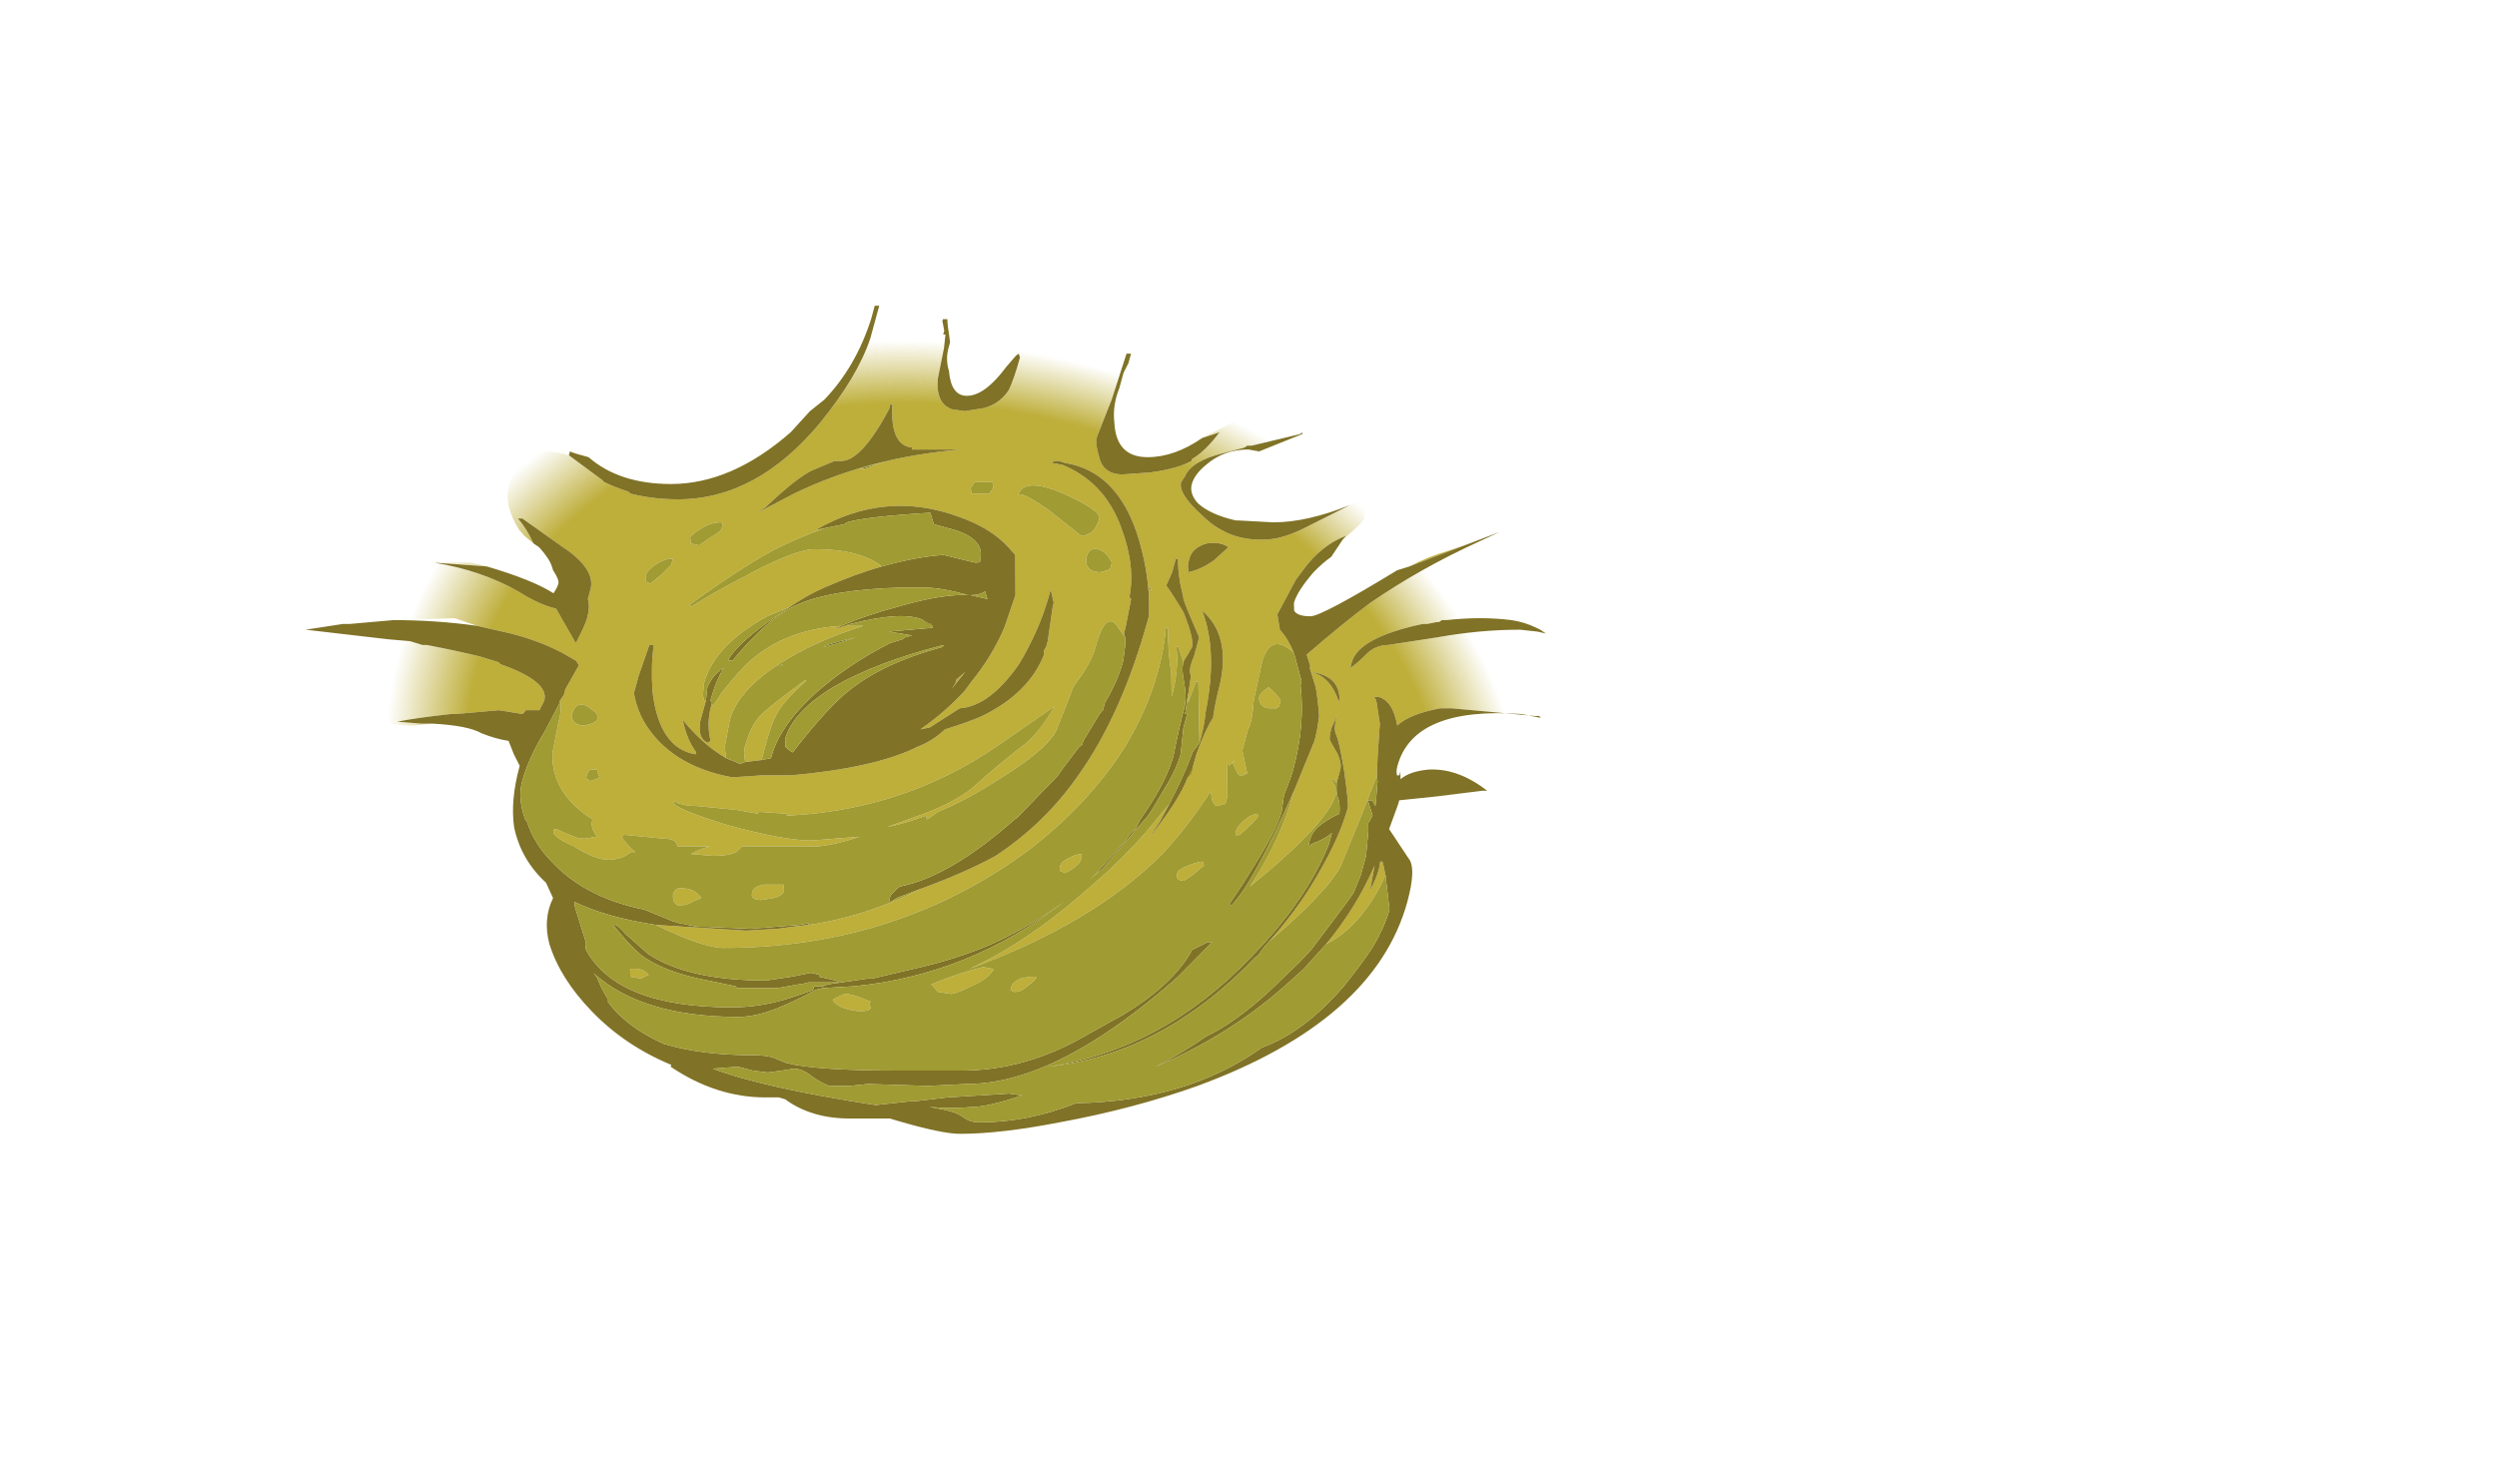 <?xml version="1.0" encoding="UTF-8" standalone="no"?>
<svg xmlns:ffdec="https://www.free-decompiler.com/flash" xmlns:xlink="http://www.w3.org/1999/xlink" ffdec:objectType="frame" height="231.4px" width="389.3px" xmlns="http://www.w3.org/2000/svg">
  <g transform="matrix(1.0, 0.0, 0.0, 1.0, 169.1, 144.75)">
    <use ffdec:characterId="6" ffdec:characterName="a_CocoonWall" height="158.55" transform="matrix(1.0, 0.0, -0.234, 0.854, -105.899, -103.353)" width="197.4" xlink:href="#sprite0"/>
  </g>
  <defs>
    <g id="sprite0" transform="matrix(1.0, 0.0, 0.0, 1.0, 93.45, 72.8)">
      <use ffdec:characterId="5" height="22.65" transform="matrix(7.0, 0.0, 0.0, 7.0, -93.45, -72.8)" width="28.2" xlink:href="#shape0"/>
    </g>
    <g id="shape0" transform="matrix(1.0, 0.0, 0.0, 1.0, 13.35, 10.4)">
      <path d="M1.45 0.4 L1.6 0.2 1.4 0.65 1.45 0.5 1.45 0.4" fill="#c0a843" fill-rule="evenodd" stroke="none"/>
      <path d="M5.2 -1.95 L5.2 -2.0 5.25 -1.95 5.2 -1.95 M-2.0 -5.1 L-1.4 -5.3 -1.45 -5.3 Q-1.85 -5.1 -1.9 -5.1 L-2.0 -5.1 M-1.7 -0.45 L-1.65 -0.5 Q-1.4 -0.6 -1.05 -0.7 L-1.4 -0.55 -1.7 -0.45 M-2.6 0.05 L-2.5 0.0 -2.55 0.05 -2.6 0.05" fill="#6f7124" fill-rule="evenodd" stroke="none"/>
      <path d="M10.85 -2.55 Q11.2 -2.8 11.6 -2.95 L11.95 -3.1 10.85 -2.55" fill="#beae3a" fill-rule="evenodd" stroke="none"/>
      <path d="M-1.0 -9.0 L-1.05 -9.0 -1.05 -8.95 -0.95 -8.7 -0.95 -8.6 -0.9 -8.6 -0.85 -8.25 -0.8 -7.45 Q-0.7 -6.8 -0.3 -6.65 L0.0 -6.6 0.25 -6.65 Q0.7 -6.7 0.85 -7.15 0.9 -7.45 0.9 -8.0 L0.85 -8.1 0.8 -8.05 Q0.95 -8.45 0.95 -8.65 L0.9 -8.8 Q1.3 -9.35 1.75 -9.55 2.4 -9.8 2.8 -9.35 3.2 -8.95 3.25 -8.1 L3.2 -6.9 3.1 -5.95 3.1 -5.85 Q3.15 -5.65 3.25 -5.45 3.45 -4.95 3.9 -4.95 L4.5 -5.0 Q5.1 -5.1 5.35 -5.3 L5.35 -5.35 Q5.6 -5.55 5.8 -6.05 5.7 -6.0 5.45 -5.9 L5.6 -6.0 5.95 -6.25 Q6.85 -6.95 7.25 -6.9 7.9 -7.5 7.9 -6.55 7.9 -6.3 7.6 -6.0 L6.6 -5.7 6.5 -5.7 6.45 -5.65 6.0 -5.5 Q5.35 -5.3 5.3 -4.9 L5.25 -4.75 Q5.25 -4.45 5.9 -3.9 6.6 -3.25 7.35 -3.25 L7.45 -3.25 Q7.8 -3.25 8.2 -3.5 L9.15 -4.15 9.3 -4.25 Q9.55 -4.15 9.55 -3.8 9.55 -3.7 9.2 -3.25 L9.25 -3.35 Q8.75 -3.1 8.5 -2.45 L8.4 -2.2 8.2 -1.3 8.35 -0.9 Q8.6 -0.65 8.8 -0.3 8.15 -0.85 8.15 -0.05 L8.2 0.95 Q8.3 1.5 8.25 1.7 L8.25 2.25 8.5 2.85 8.45 2.85 Q8.5 2.9 8.35 2.9 8.3 2.9 8.1 2.55 L8.15 2.5 8.05 2.65 8.0 2.55 8.0 2.6 8.05 2.85 8.2 3.45 8.2 3.65 8.15 3.65 8.05 3.7 Q7.9 3.7 7.8 3.3 7.5 4.25 7.1 4.95 6.0 6.75 3.5 7.95 4.65 7.25 5.7 5.8 6.4 4.9 6.85 3.85 L6.95 3.65 6.85 4.1 6.7 4.55 Q7.15 3.55 7.2 2.95 L7.25 2.7 7.25 2.35 Q7.3 1.7 7.4 1.4 7.35 0.95 7.35 0.55 7.3 -0.75 6.5 -1.4 7.1 -0.35 7.2 1.25 7.25 1.6 7.25 1.9 L7.25 2.05 6.85 0.45 6.8 0.45 6.75 1.0 6.7 0.75 6.65 0.3 Q6.55 0.15 6.6 -0.2 L6.6 -0.7 6.3 -1.2 Q6.0 -1.7 6.0 -1.75 L5.85 -2.1 Q5.7 -2.5 5.65 -2.75 L5.6 -2.75 5.6 -2.4 5.55 -2.05 Q5.65 -1.95 6.1 -1.35 6.5 -0.65 6.5 -0.45 L6.45 -0.25 Q6.4 -0.1 6.4 -0.05 L6.2 -0.45 6.15 -0.45 Q6.35 0.15 6.35 0.85 L6.2 0.25 Q5.95 -0.45 5.85 -0.95 L5.8 -0.95 Q6.05 0.65 5.6 2.2 5.15 3.65 4.1 4.85 1.75 7.4 -2.1 7.4 -2.55 7.4 -3.75 6.8 L-1.7 6.95 -1.0 6.9 -0.7 6.85 Q0.7 6.7 1.95 5.85 2.8 5.45 3.4 5.0 4.3 4.15 4.75 2.9 5.35 1.3 5.35 -1.2 L5.35 -1.25 Q5.2 -2.05 4.8 -2.95 3.9 -5.0 2.55 -5.25 L2.4 -5.3 2.3 -5.3 2.25 -5.25 2.5 -5.2 Q3.55 -4.75 4.2 -3.55 4.75 -2.55 4.8 -1.75 L4.85 -1.7 4.9 -0.95 4.9 -0.8 4.95 -0.7 4.7 -1.0 Q4.35 -1.4 4.35 -0.45 4.35 -0.05 4.15 0.45 L4.1 0.6 4.0 1.6 Q4.0 2.15 2.95 3.05 2.4 3.55 1.85 3.85 L1.65 4.05 1.6 3.95 Q1.2 4.15 0.8 4.25 L1.55 3.9 Q2.15 3.6 2.45 3.25 2.95 2.55 3.4 2.05 3.65 1.7 3.8 1.1 L2.85 2.05 Q2.3 2.6 1.75 2.95 0.35 3.85 -1.5 3.95 L-1.5 3.9 -2.15 3.85 -2.15 3.9 -2.65 3.8 -3.55 3.7 Q-3.85 3.7 -4.05 3.6 L-4.05 3.55 -4.1 3.6 Q-4.1 3.75 -2.75 4.2 -1.4 4.6 -0.8 4.6 L0.25 4.5 Q-0.2 4.7 -0.6 4.75 L-2.3 4.75 -2.4 4.9 Q-2.55 5.0 -2.9 5.0 L-3.4 4.95 Q-3.2 4.8 -3.0 4.75 L-3.75 4.75 Q-3.8 4.55 -4.1 4.55 L-5.0 4.45 -5.05 4.5 Q-4.85 4.75 -4.65 4.9 L-4.75 4.9 Q-4.9 5.1 -5.2 5.1 -5.5 5.1 -6.05 4.75 -6.6 4.5 -6.6 4.35 L-6.6 4.3 -6.55 4.3 Q-6.35 4.4 -6.1 4.5 -6.0 4.55 -5.85 4.55 L-5.6 4.5 Q-5.8 4.25 -5.8 4.1 L-5.8 4.05 Q-6.9 3.35 -7.1 2.3 L-7.15 1.55 Q-7.15 1.15 -7.25 0.95 L-7.2 0.8 -7.2 0.65 -7.05 0.05 Q-7.05 0.0 -7.15 -0.1 L-7.5 -0.3 Q-8.05 -0.6 -8.75 -0.8 L-9.55 -1.0 -10.1 -1.2 -11.45 -1.15 -12.4 -1.05 -12.55 -1.05 -12.75 -1.05 Q-13.1 -1.05 -13.15 -1.25 L-13.2 -1.5 Q-13.2 -2.05 -12.6 -2.4 -12.05 -2.7 -11.15 -2.7 L-10.15 -2.65 -10.1 -2.65 -9.7 -2.55 -10.9 -2.65 Q-9.8 -2.45 -8.85 -1.9 -8.3 -1.55 -7.9 -1.45 L-7.25 -0.55 Q-7.15 -1.0 -7.15 -1.2 -7.15 -1.5 -7.25 -1.7 L-7.25 -1.95 Q-7.25 -2.4 -7.9 -2.9 L-9.2 -3.8 -9.3 -3.8 Q-9.05 -3.55 -8.8 -3.15 L-9.05 -3.35 -9.2 -3.5 Q-9.7 -4.15 -9.7 -4.65 -9.7 -5.5 -9.1 -5.55 -8.85 -5.55 -8.55 -5.45 L-7.65 -4.8 -7.6 -4.75 Q-7.3 -4.6 -7.0 -4.5 L-6.95 -4.45 Q-6.4 -4.3 -5.85 -4.3 -4.1 -4.3 -3.15 -6.3 -2.6 -7.5 -2.55 -8.5 L-2.55 -8.75 Q-2.55 -9.15 -2.55 -9.35 L-2.65 -9.35 -2.65 -9.0 -2.75 -9.4 Q-2.75 -9.9 -2.6 -10.1 -2.45 -10.6 -1.85 -10.2 -1.55 -10.05 -1.3 -9.75 -1.05 -9.45 -1.05 -9.25 L-1.0 -9.0 M2.7 -4.45 Q1.7 -4.9 1.7 -4.4 1.7 -4.55 2.5 -4.0 L3.35 -3.35 Q3.5 -3.35 3.6 -3.5 3.65 -3.65 3.65 -3.8 3.65 -4.0 2.7 -4.45 M1.05 -4.75 Q0.8 -4.75 0.65 -4.75 L0.6 -4.6 0.65 -4.45 1.05 -4.45 1.1 -4.6 1.05 -4.75 M-3.2 2.45 Q-3.8 2.1 -4.4 1.45 -4.2 1.95 -3.9 2.3 L-3.9 2.35 Q-4.75 2.2 -5.25 0.7 -5.45 0.0 -5.5 -0.5 L-5.6 -0.5 -5.65 0.3 -5.65 0.75 Q-5.5 1.15 -5.25 1.5 -4.4 2.65 -2.95 2.95 L-2.3 2.9 -1.65 2.9 Q0.2 2.7 1.0 2.15 1.3 2.0 1.5 1.7 2.0 1.5 2.25 1.35 3.15 0.75 3.25 -0.25 3.2 -0.35 3.25 -0.45 L3.25 -0.6 3.15 -1.5 3.15 -1.6 3.0 -1.95 3.0 -1.8 Q3.0 -0.9 2.75 0.0 2.35 1.1 1.7 1.15 L1.15 1.65 0.95 1.7 Q1.4 1.25 1.7 0.7 L1.8 0.45 Q2.1 -0.2 2.2 -0.95 L2.25 -1.8 2.0 -2.85 1.8 -3.05 Q1.3 -3.55 0.5 -3.85 -1.3 -4.55 -2.6 -3.5 L-2.4 -3.55 Q-2.95 -3.3 -3.45 -2.95 -4.1 -2.45 -4.95 -1.55 L-4.9 -1.5 Q-4.45 -1.9 -3.95 -2.25 -2.95 -3.0 -2.5 -3.0 -1.5 -3.0 -0.9 -2.55 -1.45 -2.35 -2.05 -2.0 -2.4 -1.8 -2.75 -1.45 L-2.7 -1.5 -3.15 -1.25 Q-4.15 -0.5 -4.15 0.5 L-4.1 0.8 Q-4.05 0.95 -4.0 1.0 L-4.0 1.5 Q-3.95 1.95 -3.7 2.05 L-3.65 2.0 Q-3.85 1.55 -3.85 1.1 -3.8 1.1 -3.7 0.75 -3.5 0.3 -3.35 0.05 -2.75 -0.9 -1.45 -1.0 L-1.6 -0.9 -1.25 -1.05 -1.4 -1.0 -0.95 -1.0 Q-1.95 -0.6 -2.6 0.0 -3.35 0.7 -3.35 1.45 L-3.3 2.15 -3.2 2.45 M-2.4 2.5 L-2.75 2.55 Q-2.85 2.3 -2.85 2.15 -2.85 1.6 -2.7 1.35 -2.6 1.15 -1.9 0.4 L-1.9 0.45 Q-2.3 1.0 -2.35 1.35 -2.4 1.5 -2.4 2.1 L-2.4 2.5 M5.2 -1.95 L5.25 -1.95 5.2 -2.0 5.2 -1.95 M4.0 -2.4 L4.15 -2.45 4.2 -2.5 4.2 -2.65 Q4.0 -2.95 3.8 -3.0 3.6 -3.05 3.6 -2.8 3.6 -2.7 3.65 -2.6 3.75 -2.4 4.0 -2.4 M6.2 -3.15 Q5.9 -3.05 5.9 -2.75 5.9 -2.55 5.95 -2.45 L5.95 -2.4 Q6.2 -2.45 6.45 -2.7 L6.7 -3.05 Q6.5 -3.2 6.2 -3.15 M12.25 -3.2 Q13.0 -3.45 13.55 -3.3 14.4 -3.15 14.4 -2.0 14.4 -1.7 14.15 -1.45 13.9 -1.2 13.45 -1.15 12.75 -1.25 12.0 -1.15 L11.9 -1.15 11.85 -1.1 11.8 -1.1 11.6 -1.05 11.5 -1.05 Q10.15 -0.7 10.15 -0.05 10.15 0.15 10.15 0.1 L10.2 0.05 Q10.3 -0.05 10.45 -0.3 10.6 -0.5 10.85 -0.5 L11.9 -0.7 Q12.8 -0.9 13.7 -0.9 14.2 -0.6 14.5 -0.25 14.85 0.2 14.85 0.65 14.85 1.05 14.8 1.15 14.75 1.3 14.65 1.35 L14.55 1.35 12.65 1.15 12.4 1.15 Q11.75 1.3 11.55 1.6 11.3 0.95 10.95 0.85 L10.85 0.85 10.9 0.9 10.95 1.0 11.15 1.55 11.3 2.4 11.4 2.9 11.3 3.95 11.15 5.25 Q11.05 5.8 10.3 6.85 L10.0 7.25 9.95 7.35 Q10.45 6.45 10.7 5.45 10.95 4.5 10.95 3.75 10.95 3.65 10.65 2.8 10.35 2.0 10.25 1.85 10.15 1.7 10.15 1.4 L10.15 1.35 10.1 1.65 Q10.1 1.95 10.15 2.0 L10.4 2.35 Q10.55 2.6 10.55 2.75 10.55 2.95 10.55 3.1 L10.45 3.0 10.4 3.0 10.55 3.2 10.6 3.4 Q10.6 4.15 9.25 5.8 9.65 4.6 9.65 3.35 L9.65 3.3 9.8 2.0 Q9.8 1.7 9.75 1.35 9.65 1.0 9.5 0.6 L9.3 0.2 Q9.65 0.3 9.9 0.65 10.05 0.85 10.1 1.0 L10.1 0.9 Q9.95 0.3 9.3 0.2 L9.25 0.1 9.25 0.05 9.1 -0.25 Q9.7 -1.05 10.2 -1.6 11.1 -2.5 12.25 -3.2 M-9.95 1.55 L-10.35 1.6 Q-11.4 1.6 -11.65 0.9 -11.8 0.5 -11.75 0.15 -11.75 -0.35 -11.45 -0.65 L-10.95 -0.6 -10.65 -0.5 -10.55 -0.5 Q-9.85 -0.35 -9.3 -0.2 L-8.85 -0.05 -8.8 0.0 Q-7.6 0.45 -7.6 0.95 L-7.65 1.2 -7.95 1.2 -8.0 1.3 -8.55 1.2 -9.5 1.3 -9.6 1.3 Q-10.35 1.4 -10.75 1.5 L-10.2 1.55 -9.95 1.55 M-6.05 -2.15 L-5.95 -2.1 -5.75 -2.35 -5.6 -2.6 Q-5.6 -2.7 -5.6 -2.75 L-5.7 -2.75 Q-5.85 -2.7 -5.95 -2.6 -6.1 -2.45 -6.1 -2.35 -6.1 -2.2 -6.05 -2.15 M-0.95 -5.6 L-0.95 -5.65 Q-1.45 -5.7 -1.65 -6.75 L-1.7 -6.8 -1.7 -6.65 Q-2.0 -5.3 -2.45 -5.3 L-2.6 -5.3 -3.05 -5.05 Q-3.35 -4.85 -3.85 -4.1 L-4.0 -3.95 -3.3 -4.45 Q-1.85 -5.4 0.15 -5.6 L-0.95 -5.6 M-2.0 -5.1 L-1.9 -5.1 Q-1.85 -5.1 -1.45 -5.3 L-1.4 -5.3 -2.0 -5.1 M-4.7 -3.55 L-4.7 -3.65 -4.75 -3.7 Q-5.0 -3.7 -5.2 -3.5 -5.35 -3.35 -5.35 -3.3 L-5.3 -3.2 -5.3 -3.15 -5.1 -3.1 -4.9 -3.3 Q-4.7 -3.45 -4.7 -3.55 M-4.85 8.05 L-4.75 8.15 -4.85 8.05 M12.2 5.5 L12.15 5.8 Q11.9 6.9 11.3 7.3 11.75 6.35 11.9 5.25 L11.95 5.9 Q12.05 5.45 12.0 5.15 L12.05 5.15 Q12.1 5.25 12.2 5.5 M-5.7 6.2 L-5.7 6.2 M-2.9 6.1 Q-3.0 6.15 -3.15 6.25 L-3.3 6.3 Q-3.5 6.3 -3.55 6.0 -3.55 5.8 -3.35 5.85 -3.1 5.85 -2.9 6.1 M-1.6 5.75 L-1.15 5.75 -1.1 5.9 Q-1.1 6.05 -1.3 6.1 L-1.55 6.15 Q-1.8 6.15 -1.8 5.95 -1.8 5.8 -1.6 5.75 M-6.0 2.75 L-6.15 2.75 Q-6.2 2.8 -6.2 2.9 -6.2 3.0 -6.15 3.0 L-6.1 3.05 Q-5.95 3.0 -5.9 2.95 -6.0 2.8 -6.0 2.75 M-6.6 1.1 Q-6.9 0.95 -6.9 1.3 -6.9 1.4 -6.85 1.45 -6.75 1.6 -6.55 1.6 L-6.4 1.55 Q-6.3 1.5 -6.3 1.4 -6.3 1.3 -6.6 1.1 M-3.75 8.2 L-4.0 8.15 -4.05 7.95 Q-3.8 7.9 -3.6 8.1 L-3.75 8.2 M8.75 1.15 L8.6 1.15 Q8.45 1.15 8.35 1.0 8.3 0.9 8.3 0.85 8.3 0.75 8.45 0.6 8.7 0.8 8.8 0.95 L8.8 1.1 8.75 1.15 M8.05 5.15 L8.1 5.25 7.9 5.5 7.75 5.65 Q7.65 5.65 7.6 5.6 7.55 5.55 7.55 5.45 7.55 5.35 7.75 5.25 7.95 5.15 8.05 5.15 M8.95 3.9 Q9.0 3.9 9.0 4.0 8.8 4.35 8.7 4.45 8.6 4.5 8.6 4.35 8.6 4.25 8.7 4.1 8.8 3.95 8.95 3.9 M5.3 4.95 Q5.35 5.05 5.3 5.2 5.2 5.35 5.05 5.45 L4.95 5.4 Q4.9 5.4 4.9 5.25 4.9 5.15 5.05 5.05 5.2 4.95 5.3 4.95 M4.9 8.4 Q4.8 8.55 4.65 8.55 L4.55 8.5 4.55 8.4 Q4.55 8.3 4.7 8.2 4.85 8.15 5.05 8.15 5.05 8.25 4.9 8.4 M3.65 8.4 Q3.35 8.6 3.25 8.6 L2.95 8.55 2.75 8.35 Q3.3 8.05 3.8 7.9 L4.05 7.95 Q4.0 8.2 3.65 8.4 M0.9 8.6 Q1.05 8.6 1.5 8.8 L1.5 8.9 1.55 8.95 Q1.55 9.05 1.35 9.05 1.15 9.05 0.9 8.95 0.7 8.85 0.65 8.75 0.85 8.6 0.9 8.6" fill="url(#gradient0)" fill-rule="evenodd" stroke="none"/>
      <path d="M0.8 -8.05 L0.85 -8.1 0.9 -8.0 Q0.9 -7.45 0.85 -7.15 0.7 -6.7 0.25 -6.65 L0.0 -6.6 -0.3 -6.65 Q-0.7 -6.8 -0.8 -7.45 L-0.85 -8.25 -0.9 -8.6 -0.95 -8.6 -0.95 -8.7 -1.05 -8.95 -1.05 -9.0 -1.0 -9.0 -0.95 -9.0 Q-0.95 -8.95 -0.75 -8.4 L-0.75 -8.25 Q-0.75 -7.95 -0.6 -7.65 -0.4 -7.0 -0.05 -7.0 0.35 -7.0 0.65 -7.75 L0.8 -8.05 M-2.65 -9.0 L-2.65 -9.35 -2.55 -9.35 Q-2.55 -9.15 -2.55 -8.75 L-2.55 -8.5 Q-2.6 -7.5 -3.15 -6.3 -4.1 -4.3 -5.85 -4.3 -6.4 -4.3 -6.95 -4.45 L-7.0 -4.5 Q-7.3 -4.6 -7.6 -4.75 L-7.65 -4.8 -8.55 -5.45 -8.55 -5.55 Q-8.45 -5.5 -8.1 -5.4 -7.25 -4.7 -6.1 -4.7 -4.75 -4.7 -3.75 -6.05 L-3.45 -6.6 -3.2 -6.9 Q-2.7 -7.75 -2.65 -9.0 M-8.8 -3.15 Q-9.05 -3.55 -9.3 -3.8 L-9.2 -3.8 -7.9 -2.9 Q-7.25 -2.4 -7.25 -1.95 L-7.25 -1.7 Q-7.15 -1.5 -7.15 -1.2 -7.15 -1.0 -7.25 -0.55 L-7.9 -1.45 Q-8.3 -1.55 -8.85 -1.9 -9.8 -2.45 -10.9 -2.65 L-9.7 -2.55 Q-8.6 -2.2 -8.05 -1.85 -8.0 -2.0 -8.0 -2.1 -8.0 -2.2 -8.2 -2.45 L-8.25 -2.55 Q-8.35 -2.75 -8.65 -3.05 L-8.8 -3.15 M-12.55 -1.05 L-12.4 -1.05 -11.45 -1.15 Q-10.5 -1.15 -9.55 -1.0 L-8.75 -0.8 Q-8.05 -0.6 -7.5 -0.3 L-7.15 -0.1 Q-7.05 0.0 -7.05 0.05 L-7.2 0.65 -7.2 0.8 -7.25 0.95 -7.25 1.05 -7.4 1.75 Q-7.6 2.45 -7.6 3.05 -7.6 3.5 -7.3 4.05 L-7.25 4.1 Q-6.95 4.7 -6.4 5.2 -5.45 6.1 -4.1 6.4 L-3.4 6.7 -3.25 6.75 -2.8 6.85 -2.6 6.85 -1.65 6.9 -1.6 6.9 -0.55 6.8 -0.35 6.75 -0.35 6.8 -0.7 6.85 -1.0 6.9 -1.7 6.95 -3.75 6.8 Q-4.9 6.6 -5.7 6.2 L-5.65 6.35 -5.2 7.25 -5.2 7.3 -5.15 7.45 Q-4.1 8.95 -1.55 8.95 -0.9 8.95 -0.3 8.7 0.05 8.55 0.15 8.5 0.15 8.45 0.15 8.4 L0.35 8.4 0.45 8.35 1.3 8.2 1.4 8.2 2.25 7.95 Q3.15 7.7 3.85 7.3 4.35 7.0 4.85 6.55 L5.2 6.2 Q3.55 8.1 1.05 8.4 L0.35 8.45 0.2 8.5 Q-0.05 8.7 -0.4 8.9 -0.9 9.2 -1.35 9.2 -3.5 9.2 -4.85 8.05 L-4.75 8.15 Q-4.55 8.5 -4.35 8.75 L-4.35 8.8 Q-3.8 9.45 -2.85 9.9 -1.95 10.2 -0.75 10.2 -0.55 10.2 -0.35 10.25 L0.0 10.4 Q0.7 10.6 2.55 10.6 L3.95 10.6 Q5.4 10.6 6.55 9.65 L7.2 9.15 Q8.15 8.35 8.35 7.45 L8.65 7.25 8.75 7.25 8.2 8.15 Q7.55 9.05 6.85 9.7 5.5 10.95 4.15 10.95 L3.3 11.0 1.95 10.95 1.55 11.0 1.1 11.0 Q0.95 10.95 0.65 10.75 0.4 10.55 0.2 10.55 L-0.05 10.6 -0.35 10.65 -0.7 10.6 -1.05 10.5 -1.6 10.55 Q-0.35 11.05 2.25 11.5 L3.0 11.4 3.1 11.4 3.8 11.3 5.15 11.2 5.45 11.25 Q4.75 11.55 4.4 11.55 4.0 11.6 3.45 11.55 4.05 11.65 4.25 11.8 4.45 11.95 4.65 11.95 5.75 11.95 6.7 11.45 9.15 11.4 10.5 10.0 11.35 9.6 11.95 8.4 12.2 7.85 12.35 7.4 12.5 6.85 12.5 6.4 L12.2 5.5 Q12.1 5.25 12.05 5.15 L12.0 5.15 Q12.05 5.45 11.95 5.9 L11.9 5.25 Q11.75 6.35 11.3 7.3 L10.95 7.95 10.7 8.3 Q9.75 9.65 8.25 10.5 8.75 10.15 9.2 9.7 9.9 9.25 10.6 8.1 L10.8 7.8 11.0 7.45 11.35 6.6 11.55 6.1 11.6 5.95 11.65 5.5 11.65 5.0 11.55 4.35 11.5 4.15 11.55 3.95 11.35 3.55 11.45 3.55 11.55 3.7 11.55 3.65 11.45 3.05 11.4 2.9 11.3 2.4 11.15 1.55 10.95 1.0 10.9 0.9 10.85 0.85 10.95 0.85 Q11.3 0.95 11.55 1.6 11.75 1.3 12.4 1.15 L12.65 1.15 14.55 1.35 14.65 1.35 14.7 1.4 14.25 1.3 Q11.8 1.1 11.8 2.65 11.8 2.8 11.85 2.9 L11.9 2.9 11.9 2.8 11.95 3.0 Q12.1 2.8 12.5 2.75 13.15 2.7 13.95 3.3 L13.85 3.3 12.85 3.45 12.05 3.55 12.05 3.65 12.0 4.3 12.6 5.05 Q12.85 5.3 12.85 6.2 12.85 9.3 9.3 11.0 8.0 11.6 6.45 11.95 5.2 12.25 4.3 12.25 3.9 12.25 2.8 11.9 L2.65 11.85 1.75 11.85 Q0.9 11.85 0.2 11.35 L0.05 11.3 -0.25 11.3 Q-1.35 11.3 -2.55 10.5 L-2.55 10.45 Q-3.7 9.95 -4.65 9.05 -5.55 8.2 -6.0 7.3 -6.3 6.65 -6.2 6.1 L-6.45 5.7 Q-7.15 5.1 -7.5 4.25 -7.75 3.55 -7.75 2.65 L-7.95 2.35 -8.15 2.0 Q-8.45 1.95 -8.8 1.8 -9.15 1.6 -9.95 1.55 L-10.2 1.55 -10.75 1.5 Q-10.35 1.4 -9.6 1.3 L-9.5 1.3 -8.55 1.2 -8.0 1.3 -7.95 1.2 -7.65 1.2 -7.6 0.95 Q-7.6 0.45 -8.8 0.0 L-8.85 -0.05 -9.3 -0.2 Q-9.85 -0.35 -10.55 -0.5 L-10.65 -0.5 -10.95 -0.6 -11.45 -0.65 -13.35 -0.9 -12.55 -1.05 M4.95 -0.7 L4.9 -0.8 4.9 -0.95 4.85 -1.7 4.8 -1.75 Q4.75 -2.55 4.2 -3.55 3.55 -4.75 2.5 -5.2 L2.25 -5.25 2.3 -5.3 2.4 -5.3 2.55 -5.25 Q3.9 -5.0 4.8 -2.95 5.2 -2.05 5.35 -1.25 L5.35 -1.2 Q5.35 1.3 4.75 2.9 4.3 4.15 3.4 5.0 2.8 5.45 1.95 5.85 L1.45 6.1 1.35 6.2 Q1.3 6.2 1.3 6.05 1.3 6.0 1.45 5.8 2.5 5.55 3.6 4.05 L3.65 4.0 4.3 2.9 4.35 2.75 4.6 2.15 4.65 2.1 4.65 2.0 4.85 1.3 4.9 1.2 4.9 1.0 Q5.05 0.45 5.05 -0.05 L5.05 -0.1 5.0 -0.5 4.95 -0.7 M6.4 -0.05 Q6.4 -0.1 6.45 -0.25 L6.5 -0.45 Q6.5 -0.65 6.1 -1.35 5.65 -1.95 5.55 -2.05 L5.6 -2.4 5.6 -2.75 5.65 -2.75 Q5.7 -2.5 5.85 -2.1 L6.0 -1.75 Q6.0 -1.7 6.3 -1.2 L6.6 -0.7 6.6 -0.2 Q6.55 0.15 6.65 0.3 L6.7 0.75 6.7 0.8 6.75 1.25 6.75 1.3 6.8 1.3 6.8 1.65 6.9 2.35 Q6.9 2.75 6.75 3.25 L6.6 3.8 6.55 3.95 5.85 5.35 5.65 5.6 5.75 5.45 6.2 4.6 6.25 4.45 6.35 4.3 6.4 4.05 Q6.75 3.1 6.75 2.4 6.7 1.6 6.7 1.15 6.7 0.9 6.55 0.5 6.4 0.15 6.4 -0.05 M7.25 2.05 L7.25 1.9 Q7.25 1.6 7.2 1.25 7.1 -0.35 6.5 -1.4 7.3 -0.75 7.35 0.55 7.35 0.95 7.4 1.4 7.3 1.7 7.25 2.35 L7.25 2.85 7.2 2.95 Q7.15 3.55 6.7 4.55 L6.85 4.1 6.95 3.65 Q7.1 2.95 7.15 2.35 L7.15 2.3 7.25 2.05 M8.8 -0.3 Q8.6 -0.65 8.35 -0.9 L8.2 -1.3 8.4 -2.2 8.5 -2.45 Q8.75 -3.1 9.25 -3.35 L9.2 -3.25 9.05 -2.8 Q8.9 -2.65 8.75 -2.4 8.5 -1.9 8.5 -1.6 L8.55 -1.4 Q8.65 -1.25 8.95 -1.25 9.2 -1.25 10.6 -2.45 L10.85 -2.55 11.95 -3.1 12.65 -3.45 12.25 -3.2 Q11.1 -2.5 10.2 -1.6 9.7 -1.05 9.1 -0.25 L9.25 0.05 9.25 0.1 9.3 0.2 Q9.95 0.3 10.1 0.9 L10.1 1.0 Q10.05 0.85 9.9 0.65 9.65 0.3 9.3 0.2 L9.5 0.6 Q9.65 1.0 9.75 1.35 9.8 1.7 9.8 2.0 L9.65 3.3 Q9.3 5.75 8.95 6.3 L8.9 6.25 Q9.05 5.85 9.25 5.15 9.5 4.3 9.5 3.85 L9.45 3.4 Q9.5 3.0 9.5 2.75 9.5 1.6 9.15 0.55 L9.15 0.45 8.85 -0.2 8.8 -0.3 M9.15 -4.15 L8.2 -3.5 Q7.8 -3.25 7.45 -3.25 L7.35 -3.25 Q6.6 -3.25 5.9 -3.9 5.25 -4.45 5.25 -4.75 L5.3 -4.9 Q5.35 -5.3 6.0 -5.5 L6.45 -5.65 6.5 -5.7 6.6 -5.7 7.6 -6.0 7.65 -6.05 7.65 -6.0 6.8 -5.55 6.55 -5.6 Q6.0 -5.6 5.7 -5.2 5.5 -4.95 5.5 -4.7 5.5 -4.45 5.75 -4.2 6.1 -3.9 6.7 -3.75 L6.75 -3.75 7.55 -3.7 Q8.3 -3.7 9.15 -4.15 M5.45 -5.9 Q5.7 -6.0 5.8 -6.05 5.6 -5.55 5.35 -5.35 L5.35 -5.3 Q5.1 -5.1 4.5 -5.0 L3.9 -4.95 Q3.45 -4.95 3.25 -5.45 3.15 -5.65 3.1 -5.85 L3.1 -5.95 3.2 -6.9 3.25 -8.1 3.35 -8.1 3.35 -7.85 3.3 -7.6 3.3 -7.2 Q3.25 -6.75 3.4 -6.3 3.65 -5.4 4.35 -5.4 4.95 -5.4 5.45 -5.9 M-2.4 -3.55 L-2.6 -3.5 Q-1.3 -4.55 0.5 -3.85 1.3 -3.55 1.8 -3.05 L2.0 -2.85 2.25 -1.8 2.2 -0.95 Q2.1 -0.2 1.8 0.45 L1.7 0.7 Q1.4 1.25 0.95 1.7 L1.15 1.65 1.7 1.15 Q2.35 1.1 2.75 0.0 3.0 -0.9 3.0 -1.8 L3.0 -1.95 3.15 -1.6 3.15 -1.5 3.25 -0.6 3.25 -0.45 Q3.2 -0.35 3.25 -0.25 3.15 0.75 2.25 1.35 2.0 1.5 1.5 1.7 1.3 2.0 1.0 2.15 0.2 2.7 -1.65 2.9 L-2.3 2.9 -2.95 2.95 Q-4.4 2.65 -5.25 1.5 -5.5 1.15 -5.65 0.75 L-5.65 0.3 -5.6 -0.5 -5.5 -0.5 Q-5.45 0.0 -5.25 0.7 -4.75 2.2 -3.9 2.35 L-3.9 2.3 Q-4.2 1.95 -4.4 1.45 -3.8 2.1 -3.2 2.45 L-2.85 2.6 -2.75 2.55 -2.4 2.5 -2.2 2.45 -2.2 2.4 Q-2.2 1.6 -1.6 0.75 -1.05 0.0 -0.25 -0.55 L0.0 -0.65 0.05 -0.7 0.2 -0.75 -0.35 -0.85 0.6 -0.95 0.6 -1.0 0.55 -1.0 0.55 -1.05 0.45 -1.05 0.45 -1.1 0.4 -1.1 0.35 -1.15 Q-0.15 -1.4 -1.25 -1.05 L-1.6 -0.9 -1.45 -1.0 Q-0.9 -1.3 -0.3 -1.5 0.65 -1.85 1.25 -1.8 L1.65 -1.7 1.55 -1.9 Q1.45 -1.8 1.25 -1.8 L1.2 -1.8 Q0.55 -2.0 0.15 -2.0 L-0.3 -2.0 Q-1.9 -1.95 -2.55 -1.55 -3.1 -1.25 -3.65 -0.1 L-3.75 -0.1 Q-3.7 -0.45 -3.1 -1.1 L-2.75 -1.45 Q-2.4 -1.8 -2.05 -2.0 -1.45 -2.35 -0.9 -2.55 -0.2 -2.8 0.4 -2.85 L1.15 -2.65 Q1.3 -2.65 1.25 -2.7 1.25 -3.25 0.5 -3.5 L0.0 -3.65 -0.15 -3.95 Q-1.55 -3.85 -1.95 -3.7 L-2.0 -3.65 -2.4 -3.55 M0.95 -0.45 L0.95 -0.5 Q-0.45 -0.05 -1.25 0.6 -2.0 1.25 -2.0 1.95 L-1.95 2.15 Q-1.85 2.25 -1.75 2.3 -1.35 1.35 -1.0 0.85 -0.4 0.0 0.95 -0.45 M6.2 -3.15 Q6.5 -3.2 6.7 -3.05 L6.45 -2.7 Q6.2 -2.45 5.95 -2.4 L5.95 -2.45 Q5.9 -2.55 5.9 -2.75 5.9 -3.05 6.2 -3.15 M13.45 -1.15 Q13.75 -1.1 14.05 -0.95 L14.15 -0.9 14.3 -0.8 14.1 -0.85 13.7 -0.9 Q12.8 -0.9 11.9 -0.7 L10.85 -0.5 Q10.6 -0.5 10.45 -0.3 10.3 -0.05 10.2 0.05 L10.15 0.1 Q10.15 0.15 10.15 -0.05 10.15 -0.7 11.5 -1.05 L11.6 -1.05 11.8 -1.1 11.85 -1.1 11.9 -1.15 12.0 -1.15 Q12.75 -1.25 13.45 -1.15 M10.55 3.1 Q10.55 2.95 10.55 2.75 10.55 2.6 10.4 2.35 L10.15 2.0 Q10.1 1.95 10.1 1.65 L10.15 1.35 10.15 1.4 Q10.15 1.7 10.25 1.85 10.35 2.0 10.65 2.8 10.95 3.65 10.95 3.75 10.95 4.5 10.7 5.45 10.45 6.45 9.95 7.35 L9.85 7.6 9.8 7.65 9.65 7.9 Q8.2 10.2 5.85 10.5 8.3 10.05 9.7 7.65 10.6 6.15 10.75 4.7 L10.75 4.4 Q10.65 4.55 10.35 4.7 L10.35 4.75 Q10.3 4.75 10.3 4.6 10.3 4.4 10.4 4.25 10.55 4.05 10.8 3.9 10.75 3.6 10.65 3.45 10.6 3.35 10.55 3.1 M-0.95 -5.6 L0.15 -5.6 Q-1.85 -5.4 -3.3 -4.45 L-4.0 -3.95 -3.85 -4.1 Q-3.35 -4.85 -3.05 -5.05 L-2.6 -5.3 -2.45 -5.3 Q-2.0 -5.3 -1.7 -6.65 L-1.7 -6.8 -1.65 -6.75 Q-1.45 -5.7 -0.95 -5.65 L-0.95 -5.6 M-4.0 1.0 L-4.0 0.95 -4.05 0.6 Q-4.0 0.25 -3.8 0.1 -3.9 0.4 -3.9 0.95 L-3.85 1.0 -3.85 1.1 Q-3.85 1.55 -3.65 2.0 L-3.7 2.05 Q-3.95 1.95 -4.0 1.5 L-4.0 1.0 M-5.7 6.2 L-5.7 6.2 M-4.65 6.8 Q-4.6 6.8 -4.35 7.05 L-3.75 7.55 Q-2.7 8.25 -0.95 8.25 L-0.4 8.15 0.0 8.05 0.2 8.1 0.2 8.15 0.6 8.25 0.7 8.3 0.0 8.3 -0.15 8.35 -0.2 8.35 -0.65 8.45 -1.55 8.45 -1.6 8.4 -2.25 8.25 Q-3.2 8.05 -3.8 7.65 -4.1 7.45 -4.7 6.8 L-4.65 6.8 M1.45 0.4 L1.45 0.5 1.4 0.65 1.6 0.2 1.45 0.4" fill="#807226" fill-rule="evenodd" stroke="none"/>
      <path d="M-7.25 0.95 Q-7.15 1.15 -7.15 1.55 L-7.1 2.3 Q-6.9 3.35 -5.8 4.05 L-5.8 4.1 Q-5.8 4.25 -5.6 4.5 L-5.85 4.55 Q-6.0 4.55 -6.1 4.5 -6.35 4.4 -6.55 4.3 L-6.6 4.3 -6.6 4.35 Q-6.6 4.5 -6.05 4.75 -5.5 5.1 -5.2 5.1 -4.9 5.1 -4.75 4.9 L-4.65 4.9 Q-4.85 4.75 -5.05 4.5 L-5.0 4.45 -4.1 4.55 Q-3.8 4.55 -3.75 4.75 L-3.0 4.75 Q-3.2 4.8 -3.4 4.95 L-2.9 5.0 Q-2.55 5.0 -2.4 4.9 L-2.3 4.75 -0.6 4.75 Q-0.2 4.7 0.25 4.5 L-0.8 4.6 Q-1.4 4.6 -2.75 4.2 -4.1 3.75 -4.1 3.6 L-4.05 3.55 -4.05 3.6 Q-3.85 3.7 -3.55 3.7 L-2.65 3.8 -2.15 3.9 -2.15 3.85 -1.5 3.9 -1.5 3.95 Q0.35 3.85 1.75 2.95 2.3 2.6 2.85 2.05 L3.8 1.1 Q3.65 1.7 3.4 2.05 2.95 2.55 2.45 3.25 2.15 3.6 1.55 3.9 L0.8 4.25 Q1.2 4.15 1.6 3.95 L1.65 4.05 1.85 3.85 Q2.4 3.55 2.95 3.05 4.0 2.15 4.0 1.6 L4.1 0.6 4.15 0.45 Q4.35 -0.05 4.35 -0.45 4.35 -1.4 4.7 -1.0 L4.95 -0.7 5.0 -0.5 5.05 -0.1 5.05 -0.05 Q5.05 0.45 4.9 1.0 L4.9 1.2 4.85 1.3 4.65 2.0 4.65 2.1 4.6 2.15 4.35 2.75 4.3 2.9 3.65 4.0 3.6 4.05 Q2.5 5.55 1.45 5.8 1.3 6.0 1.3 6.05 1.3 6.2 1.35 6.2 L1.45 6.1 1.95 5.85 Q0.7 6.7 -0.7 6.85 L-0.35 6.8 -0.35 6.75 -0.55 6.8 -1.6 6.9 -1.65 6.9 -2.6 6.85 -2.8 6.85 -3.25 6.75 -3.4 6.7 -4.1 6.4 Q-5.45 6.1 -6.4 5.2 -6.95 4.7 -7.25 4.1 L-7.3 4.05 Q-7.6 3.5 -7.6 3.05 -7.6 2.45 -7.4 1.75 L-7.25 1.05 -7.25 0.95 M-3.75 6.8 Q-2.55 7.4 -2.1 7.4 1.75 7.4 4.1 4.85 5.15 3.65 5.6 2.2 6.05 0.65 5.8 -0.95 L5.85 -0.95 Q5.95 -0.45 6.2 0.25 L6.35 0.85 Q6.35 0.15 6.15 -0.45 L6.2 -0.45 6.4 -0.05 Q6.4 0.15 6.55 0.5 6.7 0.9 6.7 1.15 6.7 1.6 6.75 2.4 6.75 3.1 6.4 4.05 L6.35 4.3 6.25 4.45 6.2 4.6 5.75 5.45 5.65 5.6 5.85 5.35 6.55 3.95 6.6 3.8 6.75 3.25 Q6.9 2.75 6.9 2.35 L6.8 1.65 6.8 1.3 6.75 1.3 6.75 1.25 6.7 0.8 6.7 0.75 6.75 1.0 6.8 0.45 6.85 0.45 7.25 2.05 7.15 2.3 7.15 2.35 Q7.1 2.95 6.95 3.65 L6.85 3.85 Q6.4 4.9 5.7 5.8 4.65 7.25 3.5 7.95 6.0 6.75 7.1 4.95 7.5 4.25 7.8 3.3 7.9 3.7 8.05 3.7 L8.15 3.65 8.2 3.65 8.2 3.45 8.05 2.85 8.0 2.6 8.0 2.55 8.05 2.65 8.15 2.5 8.1 2.55 Q8.3 2.9 8.35 2.9 8.5 2.9 8.45 2.85 L8.5 2.85 8.25 2.25 8.25 1.7 Q8.3 1.5 8.2 0.95 L8.15 -0.05 Q8.15 -0.85 8.8 -0.3 L8.85 -0.2 9.15 0.45 9.15 0.55 Q9.5 1.6 9.5 2.75 9.5 3.0 9.45 3.4 L9.5 3.85 Q9.5 4.3 9.25 5.15 9.05 5.85 8.9 6.25 L8.95 6.3 Q9.3 5.75 9.65 3.3 L9.65 3.35 Q9.65 4.6 9.25 5.8 10.6 4.15 10.6 3.4 L10.55 3.2 10.4 3.0 10.45 3.0 10.55 3.1 Q10.6 3.35 10.65 3.45 10.75 3.6 10.8 3.9 10.55 4.05 10.4 4.25 10.3 4.4 10.3 4.6 10.3 4.75 10.35 4.75 L10.35 4.7 Q10.65 4.55 10.75 4.4 L10.75 4.7 Q10.6 6.15 9.7 7.65 8.3 10.05 5.85 10.5 8.2 10.2 9.65 7.9 L9.8 7.65 9.85 7.6 9.95 7.35 10.0 7.25 10.3 6.85 Q11.05 5.8 11.15 5.25 L11.3 3.95 11.4 2.9 11.45 3.05 11.55 3.65 11.55 3.7 11.45 3.55 11.35 3.55 11.55 3.95 11.5 4.15 11.55 4.35 11.65 5.0 11.65 5.5 11.6 5.95 11.55 6.1 11.35 6.6 11.0 7.45 10.8 7.8 10.6 8.1 Q9.9 9.25 9.2 9.7 8.75 10.15 8.25 10.5 9.75 9.65 10.7 8.3 L10.95 7.95 11.3 7.3 Q11.9 6.9 12.15 5.8 L12.2 5.5 12.5 6.4 Q12.5 6.85 12.35 7.4 12.2 7.85 11.95 8.4 11.35 9.6 10.5 10.0 9.15 11.4 6.7 11.45 5.75 11.95 4.65 11.95 4.45 11.95 4.25 11.8 4.05 11.65 3.45 11.55 4.0 11.6 4.4 11.55 4.75 11.55 5.45 11.25 L5.15 11.2 3.8 11.3 3.1 11.4 3.0 11.4 2.25 11.5 Q-0.35 11.05 -1.6 10.55 L-1.05 10.5 -0.7 10.6 -0.35 10.65 -0.05 10.6 0.2 10.55 Q0.4 10.55 0.65 10.75 0.95 10.95 1.1 11.0 L1.55 11.0 1.95 10.95 3.3 11.0 4.15 10.95 Q5.5 10.95 6.85 9.7 7.55 9.05 8.2 8.15 L8.75 7.25 8.65 7.25 8.35 7.45 Q8.15 8.35 7.2 9.15 L6.55 9.65 Q5.4 10.6 3.95 10.6 L2.55 10.6 Q0.7 10.6 0.0 10.4 L-0.35 10.25 Q-0.55 10.2 -0.75 10.2 -1.95 10.2 -2.85 9.9 -3.8 9.45 -4.35 8.8 L-4.35 8.75 Q-4.55 8.5 -4.75 8.15 L-4.85 8.05 Q-3.5 9.2 -1.35 9.2 -0.9 9.2 -0.4 8.9 -0.05 8.7 0.2 8.5 L0.35 8.45 1.05 8.4 Q3.55 8.1 5.2 6.2 L4.85 6.55 Q4.35 7.0 3.85 7.3 3.15 7.7 2.25 7.95 L1.4 8.2 1.3 8.2 0.45 8.35 0.35 8.4 0.15 8.4 Q0.15 8.45 0.15 8.5 0.05 8.55 -0.3 8.7 -0.9 8.95 -1.55 8.95 -4.1 8.95 -5.15 7.45 L-5.2 7.3 -5.2 7.25 -5.65 6.35 -5.7 6.2 Q-4.9 6.6 -3.75 6.8 M7.25 2.35 L7.25 2.7 7.2 2.95 7.25 2.85 7.25 2.35 M1.05 -4.75 L1.1 -4.6 1.05 -4.45 0.65 -4.45 0.6 -4.6 0.65 -4.75 Q0.8 -4.75 1.05 -4.75 M2.7 -4.45 Q3.65 -4.0 3.65 -3.8 3.65 -3.65 3.6 -3.5 3.5 -3.35 3.35 -3.35 L2.5 -4.0 Q1.7 -4.55 1.7 -4.4 1.7 -4.9 2.7 -4.45 M-2.4 -3.55 L-2.0 -3.65 -1.95 -3.7 Q-1.55 -3.85 -0.15 -3.95 L0.0 -3.65 0.5 -3.5 Q1.25 -3.25 1.25 -2.7 1.3 -2.65 1.15 -2.65 L0.4 -2.85 Q-0.2 -2.8 -0.9 -2.55 -1.5 -3.0 -2.5 -3.0 -2.95 -3.0 -3.95 -2.25 -4.45 -1.9 -4.9 -1.5 L-4.95 -1.55 Q-4.1 -2.45 -3.45 -2.95 -2.95 -3.3 -2.4 -3.55 M-2.75 -1.45 L-3.1 -1.1 Q-3.7 -0.45 -3.75 -0.1 L-3.65 -0.1 Q-3.1 -1.25 -2.55 -1.55 -1.9 -1.95 -0.3 -2.0 L0.15 -2.0 Q0.55 -2.0 1.2 -1.8 L1.25 -1.8 Q1.45 -1.8 1.55 -1.9 L1.65 -1.7 1.25 -1.8 Q0.65 -1.85 -0.3 -1.5 -0.9 -1.3 -1.45 -1.0 -2.75 -0.9 -3.35 0.05 -3.5 0.3 -3.7 0.75 -3.8 1.1 -3.85 1.1 L-3.85 1.0 -3.9 0.95 Q-3.9 0.4 -3.8 0.1 -4.0 0.25 -4.05 0.6 L-4.0 0.95 -4.0 1.0 Q-4.05 0.95 -4.1 0.8 L-4.15 0.5 Q-4.15 -0.5 -3.15 -1.25 L-2.7 -1.5 -2.75 -1.45 M-1.25 -1.05 Q-0.15 -1.4 0.35 -1.15 L0.4 -1.1 0.45 -1.1 0.45 -1.05 0.55 -1.05 0.55 -1.0 0.6 -1.0 0.6 -0.95 -0.35 -0.85 0.2 -0.75 0.05 -0.7 0.0 -0.65 -0.25 -0.55 Q-1.05 0.0 -1.6 0.75 -2.2 1.6 -2.2 2.4 L-2.2 2.45 -2.4 2.5 -2.4 2.1 Q-2.4 1.5 -2.35 1.35 -2.3 1.0 -1.9 0.45 L-1.9 0.4 Q-2.6 1.15 -2.7 1.35 -2.85 1.6 -2.85 2.15 -2.85 2.3 -2.75 2.55 L-2.85 2.6 -3.2 2.45 -3.3 2.15 -3.35 1.45 Q-3.35 0.7 -2.6 0.0 -1.95 -0.6 -0.95 -1.0 L-1.4 -1.0 -1.25 -1.05 M0.95 -0.45 Q-0.4 0.0 -1.0 0.85 -1.35 1.35 -1.75 2.3 -1.85 2.25 -1.95 2.15 L-2.0 1.95 Q-2.0 1.25 -1.25 0.6 -0.45 -0.05 0.95 -0.5 L0.95 -0.45 M4.0 -2.4 Q3.75 -2.4 3.65 -2.6 3.6 -2.7 3.6 -2.8 3.6 -3.05 3.8 -3.0 4.0 -2.95 4.2 -2.65 L4.2 -2.5 4.15 -2.45 4.0 -2.4 M-6.05 -2.15 Q-6.1 -2.2 -6.1 -2.35 -6.1 -2.45 -5.95 -2.6 -5.85 -2.7 -5.7 -2.75 L-5.6 -2.75 Q-5.6 -2.7 -5.6 -2.6 L-5.75 -2.35 -5.95 -2.1 -6.05 -2.15 M-4.7 -3.55 Q-4.7 -3.45 -4.9 -3.3 L-5.1 -3.1 -5.3 -3.15 -5.3 -3.2 -5.35 -3.3 Q-5.35 -3.35 -5.2 -3.5 -5.0 -3.7 -4.75 -3.7 L-4.7 -3.65 -4.7 -3.55 M-1.7 -0.45 L-1.4 -0.55 -1.05 -0.7 Q-1.4 -0.6 -1.65 -0.5 L-1.7 -0.45 M-2.6 0.05 L-2.55 0.05 -2.5 0.0 -2.6 0.05 M-4.65 6.8 L-4.7 6.8 Q-4.1 7.45 -3.8 7.65 -3.2 8.05 -2.25 8.25 L-1.6 8.4 -1.55 8.45 -0.65 8.45 -0.2 8.35 -0.15 8.35 0.0 8.3 0.7 8.3 0.6 8.25 0.2 8.15 0.2 8.1 0.0 8.05 -0.4 8.15 -0.95 8.25 Q-2.7 8.25 -3.75 7.55 L-4.35 7.05 Q-4.6 6.8 -4.65 6.8 M-1.6 5.75 Q-1.8 5.8 -1.8 5.95 -1.8 6.15 -1.55 6.15 L-1.3 6.1 Q-1.1 6.05 -1.1 5.9 L-1.15 5.75 -1.6 5.75 M-2.9 6.1 Q-3.1 5.85 -3.35 5.85 -3.55 5.8 -3.55 6.0 -3.5 6.3 -3.3 6.3 L-3.15 6.25 Q-3.0 6.15 -2.9 6.1 M-6.6 1.1 Q-6.3 1.3 -6.3 1.4 -6.3 1.5 -6.4 1.55 L-6.55 1.6 Q-6.75 1.6 -6.85 1.45 -6.9 1.4 -6.9 1.3 -6.9 0.95 -6.6 1.1 M-6.0 2.75 Q-6.0 2.8 -5.9 2.95 -5.95 3.0 -6.1 3.05 L-6.15 3.0 Q-6.2 3.0 -6.2 2.9 -6.2 2.8 -6.15 2.75 L-6.0 2.75 M-3.75 8.2 L-3.6 8.1 Q-3.8 7.9 -4.05 7.95 L-4.0 8.15 -3.75 8.2 M8.75 1.15 L8.8 1.1 8.8 0.95 Q8.7 0.8 8.45 0.6 8.3 0.75 8.3 0.85 8.3 0.9 8.35 1.0 8.45 1.15 8.6 1.15 L8.75 1.15 M8.95 3.9 Q8.8 3.95 8.7 4.1 8.6 4.25 8.6 4.35 8.6 4.5 8.7 4.45 8.8 4.35 9.0 4.0 9.0 3.9 8.95 3.9 M8.05 5.15 Q7.95 5.15 7.75 5.25 7.55 5.35 7.55 5.45 7.55 5.55 7.6 5.6 7.65 5.65 7.75 5.65 L7.9 5.5 8.1 5.25 8.05 5.15 M0.9 8.6 Q0.85 8.6 0.65 8.75 0.7 8.85 0.9 8.95 1.15 9.05 1.35 9.05 1.55 9.05 1.55 8.95 L1.5 8.9 1.5 8.8 Q1.05 8.6 0.9 8.6 M3.65 8.4 Q4.0 8.2 4.05 7.95 L3.8 7.9 Q3.3 8.05 2.75 8.35 L2.95 8.55 3.25 8.6 Q3.35 8.6 3.65 8.4 M4.9 8.4 Q5.05 8.25 5.05 8.15 4.85 8.15 4.7 8.2 4.55 8.3 4.55 8.4 L4.55 8.5 4.65 8.55 Q4.8 8.55 4.9 8.4 M5.3 4.95 Q5.2 4.95 5.05 5.05 4.9 5.15 4.9 5.25 4.9 5.4 4.95 5.4 L5.05 5.45 Q5.2 5.35 5.3 5.2 5.35 5.05 5.3 4.95" fill="#a09b32" fill-rule="evenodd" stroke="none"/>
    </g>
    <radialGradient cx="0" cy="0" gradientTransform="matrix(0.006, -0.011, 0.015, 0.009, 2.1, 3.2)" gradientUnits="userSpaceOnUse" id="gradient0" r="819.2" spreadMethod="pad">
      <stop offset="0.859" stop-color="#beae3a"/>
      <stop offset="1.0" stop-color="#beae3a" stop-opacity="0.0"/>
    </radialGradient>
  </defs>
</svg>
